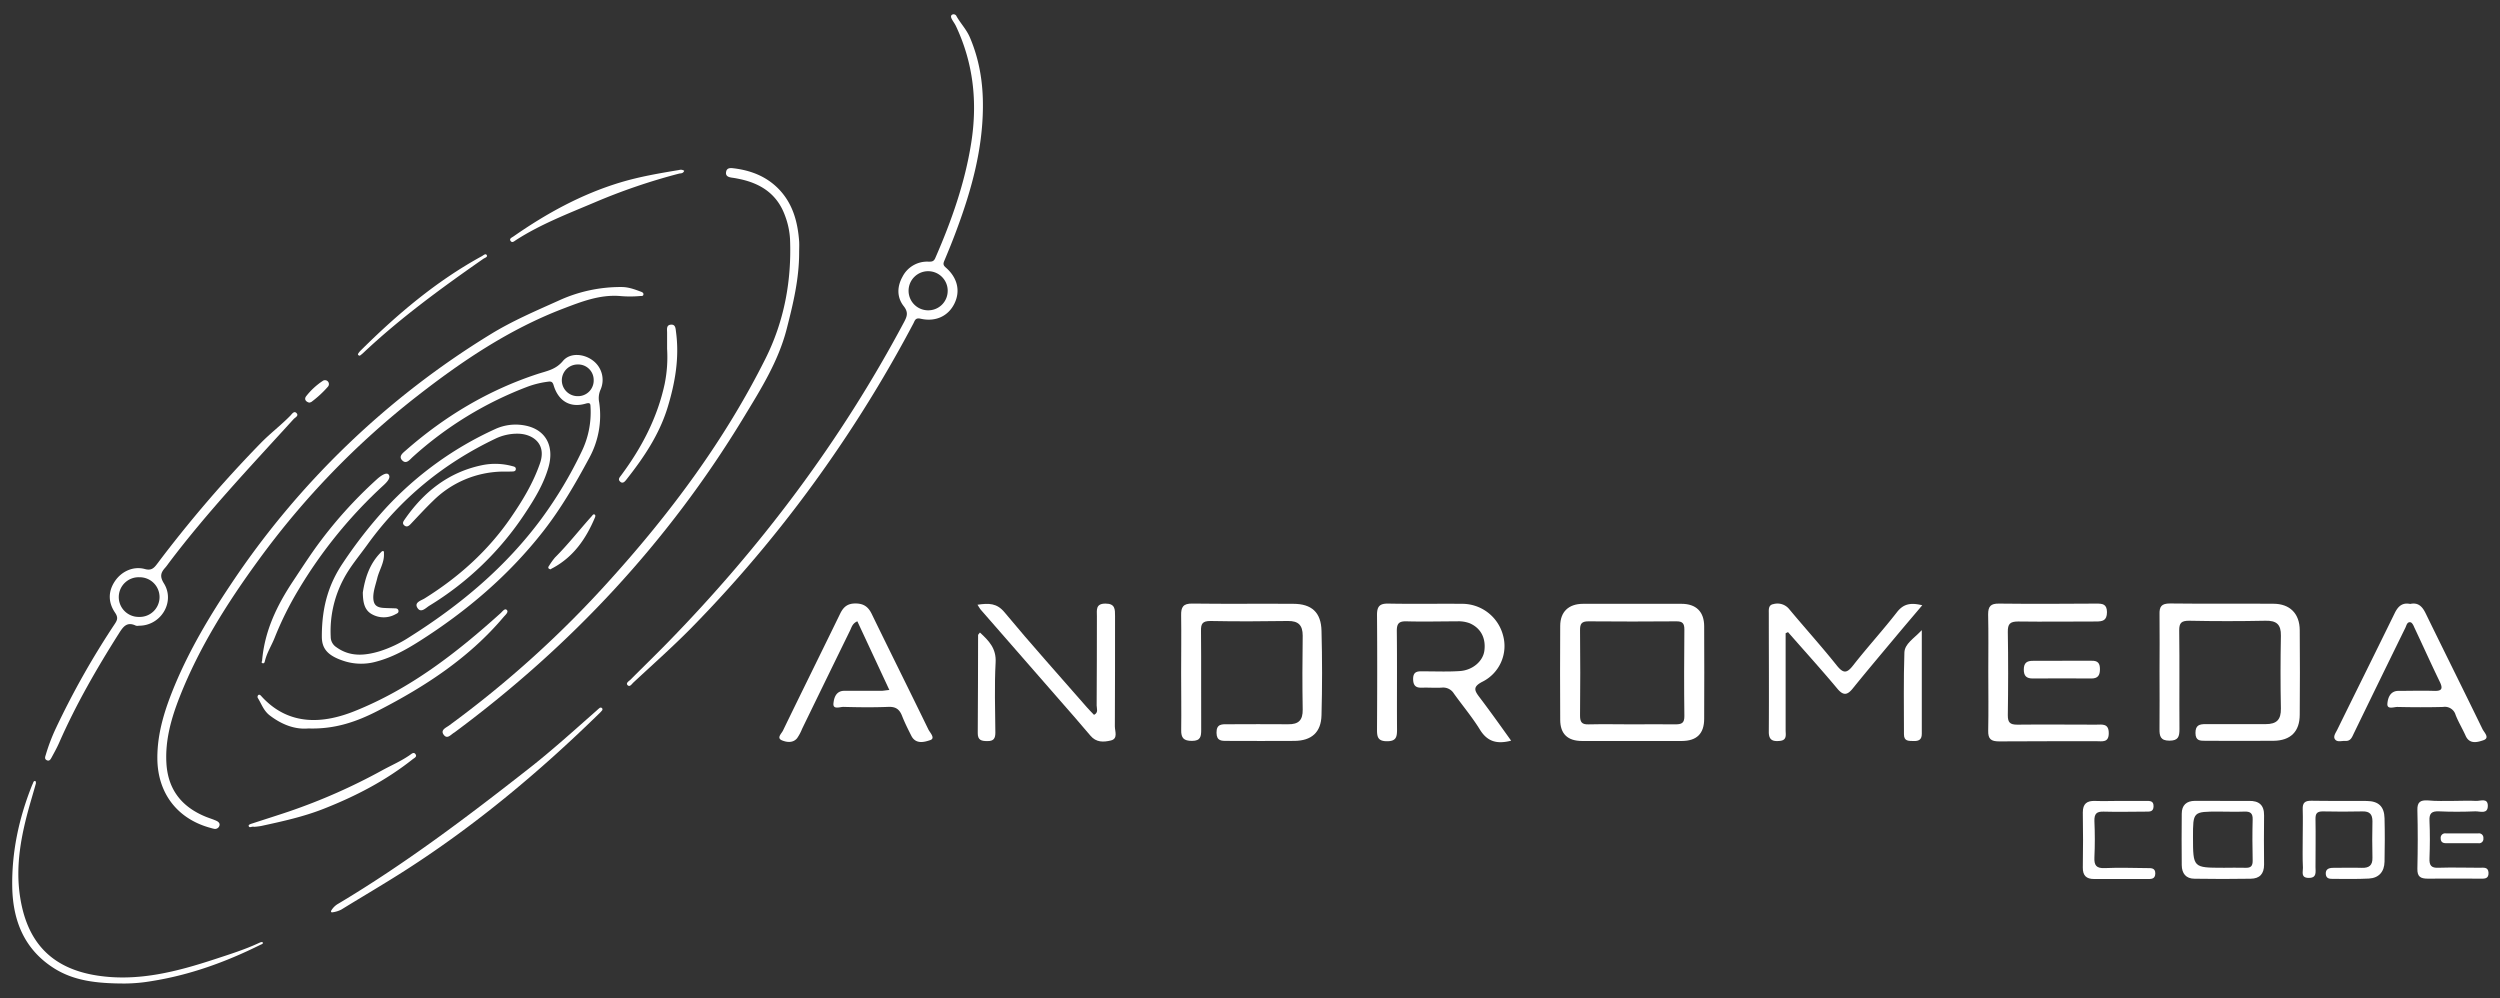 <?xml version="1.0" encoding="utf-8"?>
<svg viewBox="0 0 651.755 260.234" xmlns="http://www.w3.org/2000/svg">
  <rect x="0" y="0" width="651.755" height="260.234" fill="#333333" stroke="none"/>
  <g transform="matrix(1, 0, 0, 1, 3.184, -4.454)">
    <g id="Camada_2" data-name="Camada 2" transform="matrix(0.817, 0, 0, 0.817, 200.002, 161.781)" style="">
      <g id="Camada_1-2" data-name="Camada 1">
        <path class="cls-1" d="M271.88,43.88c-5.24,0-10.48,0-15.72,0-4.63,0-7-2.26-7-6.78q-.09-15,0-29.91c0-4.52,2.67-7.07,7.28-7.08q15.72,0,31.44,0c4.65,0,7.2,2.52,7.22,7.13q.07,14.77,0,29.54c0,4.77-2.37,7.07-7.11,7.1C282.61,43.91,277.25,43.88,271.88,43.88Zm.17-5.31c4.61,0,9.22-.07,13.83,0,2,0,2.93-.36,2.9-2.65-.12-9.21-.09-18.42,0-27.63,0-1.94-.6-2.61-2.56-2.59q-14,.12-28.05,0c-2.2,0-2.7.79-2.68,2.84q.14,13.62,0,27.26c0,2.1.61,2.85,2.75,2.78C262.82,38.47,267.43,38.56,272.05,38.57Z" style="fill: rgb(255, 255, 255);"/>
        <path class="cls-2" d="M440.4,21.88c0-6.12.08-12.23,0-18.35C440.31,1,441,0,443.74,0c11,.14,22,0,33,.09,5.27,0,8.37,3.16,8.4,8.41q.11,13.47,0,26.95c0,5.44-2.91,8.3-8.35,8.37-7.25.08-14.49,0-21.74,0-1.76,0-3.16,0-3.18-2.49s1.26-2.85,3.29-2.83c6.37,0,12.75,0,19.12,0,3.51,0,4.91-1.42,4.85-5-.16-7.73-.15-15.47,0-23.21.07-3.59-1.39-4.86-4.91-4.78q-12.18.25-24.36,0c-2.44,0-3.21.64-3.18,3.13.14,10.48,0,21,.08,31.45,0,2.36-.33,3.69-3.2,3.69s-3.2-1.45-3.17-3.75C440.46,34.11,440.4,28,440.4,21.88Z" style="fill: rgb(255, 255, 255);"/>
        <path class="cls-2" d="M128.2,22.12c0-6.11.09-12.22,0-18.33-.06-2.65.65-3.8,3.57-3.76,10.74.15,21.48,0,32.22.08,5.84,0,8.88,2.73,9,8.62q.36,13.45,0,26.94c-.13,5.44-3.17,8.13-8.62,8.18-7.12.07-14.24,0-21.36,0-1.84,0-3.48.12-3.52-2.57-.05-2.93,1.77-2.75,3.72-2.74,6.37,0,12.75-.08,19.12,0,3.35.06,4.71-1.3,4.66-4.68-.14-7.86-.11-15.72,0-23.58,0-3.35-1.37-4.73-4.72-4.69-8.24.12-16.49.17-24.73,0-2.58,0-3.06.93-3,3.24.1,10.48,0,21,.06,31.44,0,2.09-.13,3.58-2.93,3.58-2.63,0-3.51-.9-3.45-3.5C128.3,34.35,128.2,28.24,128.2,22.12Z" style="fill: rgb(255, 255, 255);"/>
        <path class="cls-2" d="M233.5,43.78c-4.69,1.22-7.69.2-10-3.59-2.47-4-5.56-7.66-8.31-11.51a4,4,0,0,0-3.79-1.83c-1.74.11-3.5,0-5.24,0s-3.83.47-3.93-2.55,1.88-2.63,3.73-2.64c3.74,0,7.5.16,11.23-.1,4.08-.29,7.3-3.16,7.76-6.41.57-4.1-1.14-7.31-4.68-8.84a10,10,0,0,0-4-.61c-5.37,0-10.74.15-16.1,0-2.49-.08-3.18.71-3.15,3.16.12,10.47,0,21,.07,31.42,0,2.36-.31,3.68-3.19,3.68s-3.21-1.33-3.2-3.68c.07-12.21.1-24.43,0-36.65,0-2.82.95-3.65,3.7-3.59,7.74.15,15.48,0,23.22.07a13.48,13.48,0,0,1,13.28,10A12.73,12.73,0,0,1,224.28,25c-3,1.57-2.55,2.72-.92,4.86C226.75,34.32,230,38.89,233.5,43.78Z" style="fill: rgb(255, 255, 255);"/>
        <path class="cls-1" d="M385.76,21.81c0-6.11.09-12.22-.05-18.33,0-2.59.83-3.47,3.46-3.44,10.36.12,20.73.07,31.09,0,1.95,0,3.33.12,3.37,2.71,0,2.8-1.48,3-3.57,3-8.24,0-16.49.11-24.72,0-2.62,0-3.4.73-3.35,3.36.15,8.85.13,17.7,0,26.56,0,2.28.67,3,3,3,8.36-.1,16.73,0,25.1,0,1.93,0,4.14-.53,4.11,2.75,0,3.07-2.12,2.53-3.9,2.53-10.37,0-20.73,0-31.09.06-2.6,0-3.54-.77-3.48-3.41C385.86,34.29,385.76,28.05,385.76,21.81Z" style="fill: rgb(255, 255, 255);"/>
        <path class="cls-2" d="M520.39.15c2.58-.57,3.89.87,4.93,3,6,12.31,12.14,24.59,18.13,36.92.51,1.07,2.52,2.86.21,3.6-1.65.54-4.26,1.39-5.54-1.36-1-2.26-2.33-4.43-3.24-6.74a3.56,3.56,0,0,0-4-2.55c-4.86.13-9.74.11-14.61,0-1.12,0-3.33.92-3.16-1.07.14-1.68.82-4.06,3.55-4.06,3.75,0,7.5-.12,11.25,0,2.64.11,3-.71,1.87-3-2.77-5.72-5.38-11.52-8.09-17.27C521.44,7,521,6.08,520.46,6c-1.07-.18-1.25,1-1.61,1.75q-8.24,16.79-16.4,33.61c-.62,1.27-1,2.61-2.79,2.5-1.1-.07-2.46.48-3.22-.45s.19-2.14.65-3.08c6.1-12.43,12.27-24.81,18.35-37.24C516.5.92,517.85-.37,520.39.15Z" style="fill: rgb(255, 255, 255);"/>
        <path class="cls-2" d="M35.09,27.6,24.88,5.69c-1.63.69-1.85,2-2.36,3Q14.86,24.35,7.25,40a14.52,14.52,0,0,1-1.6,3c-1.34,1.63-3.41,1.27-4.84.67-1.78-.75-.15-2.13.32-3.08C7.19,28.09,13.34,15.69,19.4,3.24,20.44,1.12,21.72,0,24.27,0s4.05,1,5.17,3.29c6,12.34,12.13,24.61,18.12,36.94.5,1,2.31,2.79.58,3.37s-4.55,1.46-6-1.31c-1.07-2.11-2.14-4.24-3-6.44S37,32.88,34.66,33c-4.75.19-9.5.13-14.25,0-1.11,0-3.34.93-3.16-1.07.15-1.65.73-4.09,3.52-4.06,4,0,8,0,12,0C33.37,27.82,34,27.71,35.09,27.6Z" style="fill: rgb(255, 255, 255);"/>
        <path class="cls-1" d="M321.09,9.5q0,15.46,0,30.94c0,1.4.5,3.18-1.82,3.41-2.15.22-3.57-.14-3.55-2.88.09-12.59,0-25.18,0-37.77,0-1.23-.19-2.71,1.48-3a4.8,4.8,0,0,1,5,1.57c5,6,10.29,11.85,15.2,18,2.06,2.57,3.19,2.62,5.22,0,4.53-5.78,9.5-11.22,14-17,2.11-2.72,4.44-3.08,8.07-2.2-3.12,3.7-6,7.06-8.83,10.46-4.47,5.35-9,10.7-13.36,16.11-1.73,2.13-3,2.36-4.95,0-5.09-6.1-10.45-12-15.7-18Z" style="fill: rgb(255, 255, 255);"/>
        <path class="cls-2" d="M63.21.4c3.66-.53,6.18-.55,8.66,2.45C80.38,13.12,89.31,23,98.09,33.09c.73.84,1.53,1.63,2.31,2.45,1.5-.73.84-2,.84-3,.07-9.48.06-19,.08-28.44,0-1.95-.49-4.1,2.79-4.06,3.06,0,3,1.85,3,4,0,11.73,0,23.46-.06,35.18,0,1.56,1.08,3.94-1.28,4.5s-4.68.66-6.53-1.56c-3.35-4-6.84-7.93-10.28-11.88L64.35,2.09C64,1.73,63.81,1.29,63.21.4Z" style="fill: rgb(255, 255, 255);"/>
        <path class="cls-3" d="M460.69,63c2.74,0,5.48,0,8.22,0,3.21-.07,4.89,1.29,4.85,4.64q-.09,7.84,0,15.68c0,3-1.43,4.47-4.25,4.51q-9,.15-17.94,0c-2.74,0-4.05-1.69-4.08-4.32q-.08-8.22,0-16.43c0-2.71,1.5-4.09,4.23-4.1Zm0,21.34c2.37,0,4.74-.08,7.1,0,1.8.08,2.37-.6,2.33-2.37-.1-4.35-.12-8.71,0-13.06.06-2-.78-2.57-2.64-2.5-2.73.11-5.48,0-8.22,0-8.18,0-8.18,0-8.18,8.16C451.1,84.33,451.1,84.33,460.71,84.33Z" style="fill: rgb(255, 255, 255);"/>
        <path class="cls-3" d="M486.09,75.05c0-3.12.1-6.24,0-9.36-.09-2.17.77-2.78,2.85-2.74,5.87.11,11.75,0,17.62.07,3.77.06,5.54,1.79,5.64,5.51.12,4.61.09,9.24,0,13.85-.06,3.23-1.81,5.23-5,5.4-3.87.21-7.75.09-11.62.1-1.06,0-2-.15-2.13-1.52-.1-1.53.87-1.94,2.13-2,3.12,0,6.25-.1,9.37,0,2.35.07,3.46-.8,3.39-3.27-.1-3.86-.08-7.73,0-11.6,0-2.23-.9-3.18-3.13-3.14-4.25.08-8.5.11-12.74,0-1.84,0-2.33.7-2.3,2.43.09,5.11,0,10.23,0,15.35,0,1.55.48,3.45-2.14,3.44s-1.84-1.89-1.87-3.24C486,81.29,486.09,78.17,486.09,75.05Z" style="fill: rgb(255, 255, 255);"/>
        <path class="cls-4" d="M427.77,63H436c1.28,0,2.58-.11,2.49,1.83-.08,1.69-1.27,1.58-2.39,1.59-4.49,0-9,.14-13.48,0-2.29-.08-3.06.65-3,3,.17,3.86.18,7.74,0,11.59-.12,2.55.6,3.54,3.3,3.43,4.49-.2,9-.05,13.48,0,1.22,0,2.7-.14,2.65,1.75s-1.46,1.73-2.71,1.73q-8.43,0-16.85,0c-2.43,0-3.61-1.08-3.57-3.67.11-5.86.09-11.72,0-17.58,0-2.79,1.32-3.76,3.94-3.66S425.15,63,427.77,63Z" style="fill: rgb(255, 255, 255);"/>
        <path class="cls-5" d="M534.23,63c2.38,0,4.76-.14,7.12,0,1.38.1,3.78-1.09,3.81,1.54,0,2.84-2.51,1.73-4,1.79-3.86.16-7.75.18-11.62,0-2.25-.08-3.12.59-3,3,.18,4,.15,8,0,12-.09,2.23.54,3.13,2.91,3,4.37-.15,8.75,0,13.12,0,1.19,0,2.71-.33,2.81,1.58.1,2.16-1.53,1.89-2.87,1.9-5.5,0-11-.07-16.5,0-2.34,0-3.39-.62-3.33-3.17.14-6.24.16-12.49,0-18.72-.07-2.6,1-3.21,3.32-3.08C528.73,63.11,531.48,63,534.23,63Z" style="fill: rgb(255, 255, 255);"/>
        <path class="cls-1" d="M64,9.27c2.84,2.63,5.27,5.07,5,9.59-.4,7.43-.14,14.91-.08,22.36,0,1.86-.56,2.73-2.56,2.69-1.85,0-3.09-.25-3.06-2.58.09-10.43.07-20.87.11-31.3C63.46,9.85,63.71,9.67,64,9.27Z" style="fill: rgb(255, 255, 255);"/>
        <path class="cls-1" d="M364.54,8.51c0,11.76,0,22.43,0,33.1,0,1.87-1,2.33-2.59,2.28s-3.1.14-3.1-2.14c0-8.7-.16-17.41.14-26.11C359.1,12.84,361.92,11.28,364.54,8.51Z" style="fill: rgb(255, 255, 255);"/>
        <path class="cls-4" d="M409.75,18.28c3,0,6,0,9,0,1.9-.05,2.64.73,2.64,2.66s-.59,3-2.75,3c-6.22-.06-12.44-.05-18.66,0-2,0-2.9-.76-2.89-2.88s1-2.8,3-2.76C403.29,18.33,406.52,18.28,409.75,18.28Z" style="fill: rgb(255, 255, 255);"/>
        <path class="cls-6" d="M536.58,76.49c-1.61,0-3.22,0-4.83,0-1,0-1.63-.43-1.63-1.55a1.42,1.42,0,0,1,1.6-1.58c3.47,0,6.93,0,10.4,0a1.41,1.41,0,0,1,1.62,1.56,1.39,1.39,0,0,1-1.59,1.58C540.29,76.5,538.43,76.5,536.58,76.49Z" style="fill: rgb(255, 255, 255);"/>
      </g>
    </g>
    <g id="g-1" data-name="Camada 2" transform="matrix(0.51, 0, 0, 0.51, 0.012, 8.183)" style="">
      <g id="g-2" data-name="Camada 1">
        <path class="cls-1" d="M158.25,318c0-16,3.92-27.43,10.95-37.79a231.47,231.47,0,0,1,21.61-27.65A174.63,174.63,0,0,1,246.91,212a25,25,0,0,1,15-1.84c10.59,1.93,15.35,10.31,12.19,21.39-2.46,8.61-7.11,16.21-12,23.59a155.42,155.42,0,0,1-48.91,47.19c-1.81,1.12-4.28,3.95-6.07,1.11s1.88-3.74,3.66-4.85c17.39-10.84,32.38-24.29,44-41.18,6-8.71,11.49-17.75,15-27.92s-4-14.9-10.95-15.1a25.77,25.77,0,0,0-12,2.61c-26.3,12.59-48.24,30.43-65.33,54.14-4.22,5.87-8.95,11.36-12.29,17.82a56.72,56.72,0,0,0-6.42,29.26,6.28,6.28,0,0,0,2.84,5.27c7,5.08,14.56,4.4,22.22,2.09a62.25,62.25,0,0,0,15.18-7.23c26-16.38,49.26-35.8,67.62-60.69a212.54,212.54,0,0,0,20.34-34,45.88,45.88,0,0,0,4.63-22.48c-.09-1.82.13-2.93-2.55-2.15-7.83,2.28-13.9-1.29-16.32-9.36-.5-1.7-1.16-2.12-2.87-1.87a47.53,47.53,0,0,0-10.15,2.44,185.29,185.29,0,0,0-59.09,36.11c-1.49,1.37-3.23,3.77-5.29,1.68s.36-3.82,1.87-5.15c19.85-17.4,42.14-30.75,67.25-39,4.87-1.59,9.34-2.24,13-6.65s10.71-3.7,15.17-.37a12.35,12.35,0,0,1,4.09,15,10.59,10.59,0,0,0-.71,6.45A45.27,45.27,0,0,1,294.83,227c-7,13-14.34,25.68-23.46,37.33-17.68,22.59-39.16,40.84-63.3,56.16-6.89,4.37-13.95,8.27-21.88,10.37a28.56,28.56,0,0,1-15.9-.05C161.05,328,158.22,324.15,158.25,318ZM289,179a8.1,8.1,0,1,0,.06,16.2,8,8,0,0,0,8.15-8.35A7.91,7.91,0,0,0,289,179Z" style="fill: rgb(255, 255, 255);"/>
        <path class="cls-1" d="M496.18,47.53c-.17,21.64-5.81,42.13-13.27,62.22-2,5.49-4.22,10.92-6.49,16.32-.63,1.51-.52,2.24.79,3.38,6,5.22,7.56,12,4.4,18.43s-9.68,9.49-17.32,7.72c-2.71-.63-2.92,1.07-3.68,2.49a671.58,671.58,0,0,1-42.4,69.65,658.4,658.4,0,0,1-71.56,86.42c-9.39,9.48-19.39,18.35-29.17,27.45-.79.74-1.85,2.55-3,1.25-.94-1.11.88-2.06,1.68-2.86,6.16-6.2,12.44-12.27,18.55-18.52,48-49.13,88.89-103.49,121.18-164.19,1.54-2.9,2.27-4.94-.19-8.09-3.57-4.55-3.46-10-.58-15.15A14.11,14.11,0,0,1,468,126.43c1.65,0,2.93.24,3.82-1.81,8.3-19,15.19-38.46,18.41-59.09S491.34,25,482.38,6c-.58-1.23-1.44-2.32-2.08-3.53-.41-.78-.77-1.79.2-2.32a1.62,1.62,0,0,1,2.2.86c2.09,3.68,5.08,6.75,6.78,10.71C494.4,23.19,496.3,35.16,496.18,47.53Zm-18,93.79a10,10,0,1,0-9.92,10A9.92,9.92,0,0,0,478.17,141.32Z" style="fill: rgb(255, 255, 255);"/>
        <path class="cls-1" d="M310.55,144c-10.33-.77-19.65,2.91-29,6.48C254.07,161,230,177.2,207,195.14a418,418,0,0,0-81,83.7c-16,21.91-30.47,44.77-40.45,70.16-4.26,10.86-7.44,22-6.75,33.85.79,13.56,7.94,22.45,20.34,27.43,1.74.69,3.54,1.22,5.24,2,1,.48,2,1.31,1.46,2.66a2.32,2.32,0,0,1-2.76,1.4,12.33,12.33,0,0,1-1.45-.37c-17.16-4.52-27.37-17.75-27.46-35.63-.07-13.25,4-25.54,9-37.57,7.65-18.26,17.73-35.19,28.71-51.59A427.58,427.58,0,0,1,244.67,163.46c11-6.74,22.79-11.78,34.52-17.05a75.74,75.74,0,0,1,32.27-7c3.57,0,6.75,1.21,10,2.42.59.22,1.23.57,1.19,1.27-.06,1.08-1,.87-1.69.91A57.13,57.13,0,0,1,310.55,144Z" style="fill: rgb(255, 255, 255);"/>
        <path class="cls-1" d="M402.24,121.9c0,13.34-3.08,26.16-6.38,39-4.33,16.81-13.52,31.26-22.33,45.77-38.38,63.17-87.93,116.23-147.25,160.26a3,3,0,0,1-.31.22c-1.72.94-3.54,3.65-5.4,1.17s1.13-3.62,2.69-4.75a536.08,536.08,0,0,0,82.59-74.77c31-34.35,58.36-71.22,79.11-112.64,9.58-19.12,13.5-39.81,12.62-61.27a40,40,0,0,0-2.58-12c-4-11-12.38-16.46-23.36-18.72-1.1-.23-2.21-.45-3.32-.6-1.82-.25-3.83-.6-3.42-3s2.59-2,4.29-1.8c8.37,1.08,15.95,4,22.07,10,7.66,7.58,10.26,17.17,11,27.5C402.35,118.15,402.24,120,402.24,121.9Z" style="fill: rgb(255, 255, 255);"/>
        <path class="cls-1" d="M64.72,312.54a3.84,3.84,0,0,1-1.48,0c-4.7-2.29-6.6.6-8.83,4.12-11.35,17.94-21.92,36.3-30.47,55.77-1.1,2.5-2.44,4.9-3.75,7.31-.52.94-1.12,2.25-2.52,1.57s-.79-1.88-.47-3a95.22,95.22,0,0,1,5.05-13.26,420.18,420.18,0,0,1,30.14-53.4c1.34-2,1.83-3.33.17-5.76-3.49-5.12-3.7-10.73-.08-16.12,3.41-5.07,9.48-7.81,15.32-6.2,3.11.86,4.5-.3,6.15-2.49a637.8,637.8,0,0,1,53.11-61.94c4.81-4.92,10.3-9.06,15.12-14,.76-.77,1.8-2.51,3-1.41,1.56,1.47-.55,2.32-1.34,3.18-21.91,24.1-44.36,47.74-64,73.82a24.84,24.84,0,0,1-1.59,2.08c-2.23,2.47-3,4.42-.78,8C83.47,300.31,76,312.63,64.72,312.54Zm.3-24.77a10.14,10.14,0,1,0-.3,20.27,10.14,10.14,0,1,0,.3-20.27Z" style="fill: rgb(255, 255, 255);"/>
        <path class="cls-1" d="M151.34,365.06c-6.73.62-13.51-1.9-19.74-6.68-3.08-2.36-4.16-5.77-6-8.78a1.23,1.23,0,0,1,.28-1.69c.61-.34,1.12.28,1.54.75C141.84,364.5,160,362.22,175,356.2c28.44-11.36,52.08-29.77,74.55-50,1-.87,2.21-2.77,3.26-1.7s-.75,2.54-1.63,3.57c-17.65,20.89-40,35.49-64.07,47.85C176.17,361.58,165,365.51,151.34,365.06Z" style="fill: rgb(255, 255, 255);"/>
        <path class="cls-1" d="M57.62,495.44c-14.62,0-26.27-1.39-36.51-7.95C6.2,477.93.36,463.43,0,446.39c-.35-18,3.37-35.32,10-52,.22-.58.53-1.12.72-1.71s.67-.9,1.08-.73c.24.11.37.92.25,1.33-1.05,3.82-2.2,7.61-3.27,11.42C4.56,419.76,1.6,435,3.94,450.75c3.35,22.57,15.17,36.94,39.74,40.66,20.79,3.14,40.62-2.08,60.15-8.5,7.51-2.47,15.07-4.84,22.26-8.19.73-.34,1.72-.77,2-.17s-.84.91-1.51,1.24c-17.56,8.71-35.82,15.32-55.25,18.4A84,84,0,0,1,57.62,495.44Z" style="fill: rgb(255, 255, 255);"/>
        <path class="cls-1" d="M163.62,459.05c.08,0-.43.07-.56-.13-.32-.46.06-.86.33-1.28a9.62,9.62,0,0,1,3.27-3c34.27-20.43,66-44.45,97.32-69,12-9.4,23.26-19.63,34.68-29.68.46-.41.91-.86,1.41-1.23a1,1,0,0,1,1.34-.12.92.92,0,0,1,0,1.34,14.7,14.7,0,0,1-1.54,1.62c-30.35,29.63-62.74,56.75-98.48,79.72-10.9,7-22.11,13.54-33.15,20.34A13.55,13.55,0,0,1,163.62,459.05Z" style="fill: rgb(255, 255, 255);"/>
        <path class="cls-1" d="M127.69,330.63c1.28-15.57,7.69-28.54,15.81-40.82,3.72-5.61,7.39-11.26,11.28-16.75a223.38,223.38,0,0,1,31.63-35.4c1.77-1.63,4.77-3.74,5.92-2.45,1.47,1.64-.94,4.08-2.67,5.66a237.56,237.56,0,0,0-43.31,53.23,167.67,167.67,0,0,0-12.25,24.68c-1.57,3.91-3.89,7.51-4.91,11.65-.15.61-.28,1.4-1,1.32C127,331.63,127.68,330.62,127.69,330.63Z" style="fill: rgb(255, 255, 255);"/>
        <path class="cls-1" d="M334.74,171c0-2.74,0-5.47,0-8.21,0-1.72-.51-3.93,1.92-4.14s2.41,2,2.64,3.72c1.77,13.11-.42,25.77-4.2,38.27-4.26,14.1-12.31,26-21.31,37.39-.85,1.08-1.86,2-3.09.82s-.17-2.2.58-3.22c10.5-14.14,18.52-29.44,22.24-46.8A68.87,68.87,0,0,0,334.74,171Z" style="fill: rgb(255, 255, 255);"/>
        <path class="cls-1" d="M123.57,415.35c-1-.41-2.39.85-2.72-.46-.2-.74,1.29-1.08,2.15-1.37,6.11-2,12.28-3.94,18.39-6a300.07,300.07,0,0,0,47.8-21.11c4.69-2.56,9.63-4.68,14.05-7.76.82-.57,2-1.77,2.9-.43s-.61,1.92-1.44,2.57c-13.79,10.94-29.21,18.93-45.54,25.35-10.36,4.08-21.16,6.44-32,8.79A33.71,33.71,0,0,1,123.57,415.35Z" style="fill: rgb(255, 255, 255);"/>
        <path class="cls-1" d="M343.5,80c-.61,1.51-1.86,1.23-2.7,1.45a308.32,308.32,0,0,0-43.34,14.81c-13.6,5.76-27.47,11.09-40,19.17-.87.57-2,1.7-2.83.26-.59-1.1.84-1.62,1.61-2.16C273.09,101.79,290.9,92,310.67,86c9.9-3,20.07-4.73,30.25-6.42A3,3,0,0,1,343.5,80Z" style="fill: rgb(255, 255, 255);"/>
        <path class="cls-1" d="M250.32,233.76a51.52,51.52,0,0,0-35.26,15c-3.95,3.8-7.65,7.87-11.43,11.84-.95,1-2,1.71-3.22.67s-.48-2.07.16-3c9.71-14.06,22.33-24.14,39.35-27.74a33.24,33.24,0,0,1,15.57.4c.78.21,1.93.36,1.92,1.44,0,1.39-1.25,1.33-2.22,1.35C253.57,233.79,251.94,233.76,250.32,233.76Z" style="fill: rgb(255, 255, 255);"/>
        <path class="cls-1" d="M179.2,295.54c1.08-6.94,3.26-14.44,9.14-20.4.46-.47.87-1,1.49-.65.25.15.16.9.18,1.38.17,4.52-2.45,8.28-3.46,12.48-.76,3.14-1.92,6.16-2,9.46,0,3.82,1.36,5.39,5.27,5.63,1.86.12,3.73.14,5.6.21.89,0,1.84.11,2,1.23s-.7,1.38-1.52,1.8a12.32,12.32,0,0,1-12.16-.07C180,304.47,179.27,300.61,179.2,295.54Z" style="fill: rgb(255, 255, 255);"/>
        <path class="cls-1" d="M177.69,174.53c-.68-.14-1.27-.4-.8-1.18a9,9,0,0,1,1.44-1.7c18.63-18.48,38.54-35.32,61.7-48,.81-.44,1.92-1.58,2.52-.57s-1,1.42-1.73,1.9c-21.36,14.89-42.39,30.21-61.4,48.11C178.88,173.62,178.27,174.05,177.69,174.53Z" style="fill: rgb(255, 255, 255);"/>
        <path class="cls-1" d="M275.09,283.74c-.32-.16-.76-.25-.93-.51-.31-.45-.08-.89.25-1.33a35.7,35.7,0,0,1,3-4.2c6.7-6.66,12.47-14.13,18.79-21.13.42-.47.76-1.17,1.42-.89s.44,1.07.21,1.62C293.31,268,287,277.26,276.39,283,276,283.18,275.55,283.46,275.09,283.74Z" style="fill: rgb(255, 255, 255);"/>
        <path class="cls-1" d="M151.78,198.5c-1.82-.47-2.65-1.82-1.55-3.26a35.61,35.61,0,0,1,8.38-7.77,2,2,0,0,1,2.69,2.95,53.78,53.78,0,0,1-8.42,7.75A3.65,3.65,0,0,1,151.78,198.5Z" style="fill: rgb(255, 255, 255);"/>
      </g>
    </g>
  </g>
  <title>icone</title>
  <title>icone</title>
</svg>